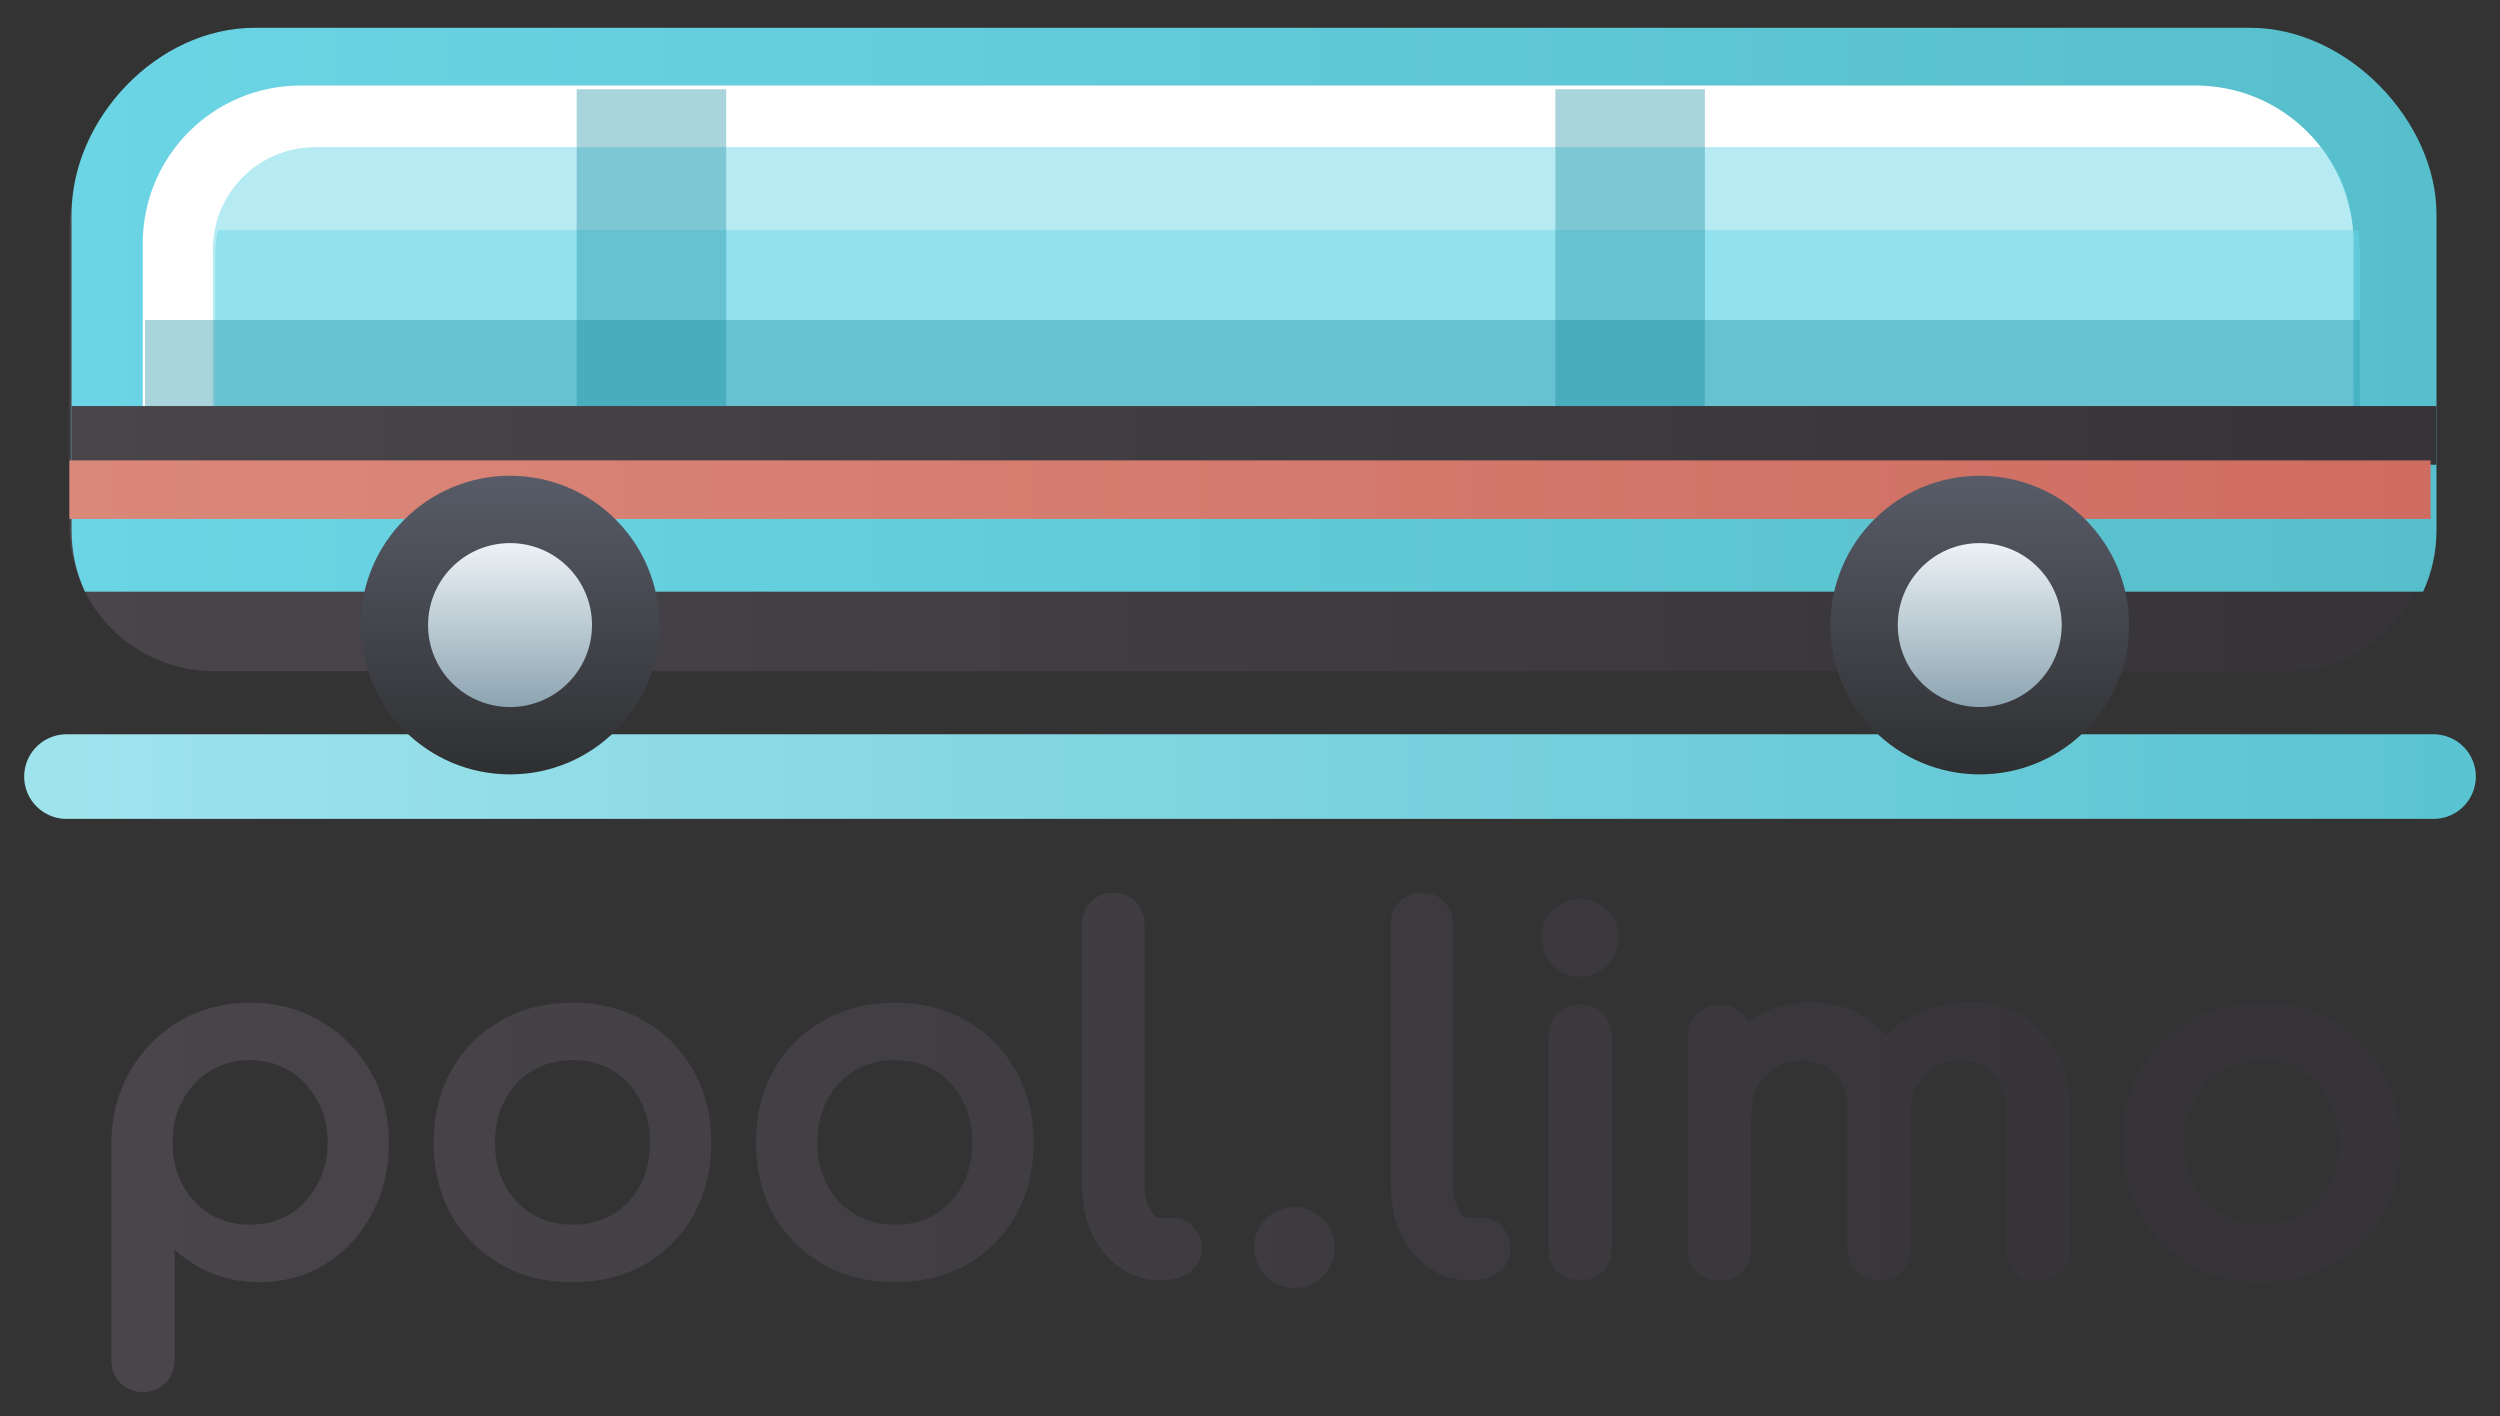 <?xml version="1.0" encoding="UTF-8" standalone="no"?>
<!-- Created with Inkscape (http://www.inkscape.org/) -->

<svg
   width="103.42mm"
   height="58.586mm"
   viewBox="0 0 103.42 58.586"
   version="1.1"
   id="svg5"
   inkscape:version="1.1.2 (0a00cf5339, 2022-02-04, custom)"
   sodipodi:docname="logo.svg"
   inkscape:export-filename="C:\Users\trmid\Downloads\pool-limo-logo.png"
   inkscape:export-xdpi="98.955849"
   inkscape:export-ydpi="98.955849"
   xmlns:inkscape="http://www.inkscape.org/namespaces/inkscape"
   xmlns:sodipodi="http://sodipodi.sourceforge.net/DTD/sodipodi-0.dtd"
   xmlns:xlink="http://www.w3.org/1999/xlink"
   xmlns="http://www.w3.org/2000/svg"
   xmlns:svg="http://www.w3.org/2000/svg">
  <rect x="0" y="0" width="103.42" height="58.586" fill="#333333" stroke="none"/>
  <sodipodi:namedview
     id="namedview7"
     pagecolor="#ffffff"
     bordercolor="#111111"
     borderopacity="1"
     inkscape:pageshadow="0"
     inkscape:pageopacity="0"
     inkscape:pagecheckerboard="1"
     inkscape:document-units="mm"
     showgrid="false"
     inkscape:zoom="1.5447391"
     inkscape:cx="164.42906"
     inkscape:cy="85.451323"
     inkscape:window-width="1920"
     inkscape:window-height="1017"
     inkscape:window-x="-8"
     inkscape:window-y="32"
     inkscape:window-maximized="1"
     inkscape:current-layer="layer9"
     lock-margins="true"
     fit-margin-top="1"
     fit-margin-left="1"
     fit-margin-right="1"
     fit-margin-bottom="1"
     inkscape:snap-page="true" />
  <defs
     id="defs2">
    <linearGradient
       inkscape:collect="always"
       id="linearGradient80902">
      <stop
         style="stop-color:#da887a;stop-opacity:1"
         offset="0"
         id="stop80898" />
      <stop
         style="stop-color:#cf6c62;stop-opacity:1"
         offset="1"
         id="stop80900" />
    </linearGradient>
    <linearGradient
       inkscape:collect="always"
       id="linearGradient65693">
      <stop
         style="stop-color:#49454a;stop-opacity:1"
         offset="0"
         id="stop65689" />
      <stop
         style="stop-color:#363439;stop-opacity:1"
         offset="1"
         id="stop65691" />
    </linearGradient>
    <linearGradient
       inkscape:collect="always"
       id="linearGradient35911">
      <stop
         style="stop-color:#6bd5e5;stop-opacity:1"
         offset="0"
         id="stop35907" />
      <stop
         style="stop-color:#57bfcb;stop-opacity:1"
         offset="1"
         id="stop35909" />
    </linearGradient>
    <linearGradient
       inkscape:collect="always"
       id="linearGradient15971">
      <stop
         style="stop-color:#9fe3ed;stop-opacity:1"
         offset="0"
         id="stop15967" />
      <stop
         style="stop-color:#5bc4d2;stop-opacity:1"
         offset="1"
         id="stop15969" />
    </linearGradient>
    <inkscape:path-effect
       effect="bspline"
       id="path-effect15965"
       is_visible="true"
       lpeversion="1"
       weight="33.333"
       steps="2"
       helper_size="0"
       apply_no_weight="true"
       apply_with_weight="true"
       only_selected="false" />
    <linearGradient
       inkscape:collect="always"
       id="linearGradient13298">
      <stop
         style="stop-color:#edf2f6;stop-opacity:1"
         offset="0"
         id="stop13294" />
      <stop
         style="stop-color:#8da5b2;stop-opacity:1"
         offset="1"
         id="stop13296" />
    </linearGradient>
    <linearGradient
       inkscape:collect="always"
       id="linearGradient3223">
      <stop
         style="stop-color:#585c68;stop-opacity:1"
         offset="0"
         id="stop3219" />
      <stop
         style="stop-color:#2f3032;stop-opacity:1"
         offset="1"
         id="stop3221" />
    </linearGradient>
    <linearGradient
       inkscape:collect="always"
       xlink:href="#linearGradient3223"
       id="linearGradient3225"
       x1="75.03"
       y1="113.635"
       x2="75.03"
       y2="125.867"
       gradientUnits="userSpaceOnUse" />
    <linearGradient
       inkscape:collect="always"
       xlink:href="#linearGradient13298"
       id="linearGradient10465"
       gradientUnits="userSpaceOnUse"
       x1="75.03"
       y1="113.635"
       x2="75.03"
       y2="125.867"
       gradientTransform="matrix(0.549,0,0,0.549,33.782,54.033)" />
    <linearGradient
       inkscape:collect="always"
       xlink:href="#linearGradient3223"
       id="linearGradient15925"
       gradientUnits="userSpaceOnUse"
       x1="75.03"
       y1="113.635"
       x2="75.03"
       y2="125.867" />
    <linearGradient
       inkscape:collect="always"
       xlink:href="#linearGradient13298"
       id="linearGradient15927"
       gradientUnits="userSpaceOnUse"
       gradientTransform="matrix(0.549,0,0,0.549,33.782,54.033)"
       x1="75.03"
       y1="113.635"
       x2="75.03"
       y2="125.867" />
    <linearGradient
       inkscape:collect="always"
       xlink:href="#linearGradient15971"
       id="linearGradient15973"
       x1="56.681"
       y1="126.079"
       x2="154.541"
       y2="126.079"
       gradientUnits="userSpaceOnUse" />
    <linearGradient
       inkscape:collect="always"
       xlink:href="#linearGradient35911"
       id="linearGradient55094"
       gradientUnits="userSpaceOnUse"
       x1="56.681"
       y1="108.336"
       x2="154.359"
       y2="108.336"
       gradientTransform="scale(3.78)" />
    <linearGradient
       inkscape:collect="always"
       xlink:href="#linearGradient65693"
       id="linearGradient65695"
       x1="56.681"
       y1="108.336"
       x2="154.359"
       y2="108.336"
       gradientUnits="userSpaceOnUse" />
    <linearGradient
       inkscape:collect="always"
       xlink:href="#linearGradient65693"
       id="linearGradient80768"
       gradientUnits="userSpaceOnUse"
       x1="56.681"
       y1="108.336"
       x2="154.359"
       y2="108.336"
       gradientTransform="scale(3.78)" />
    <linearGradient
       inkscape:collect="always"
       xlink:href="#linearGradient80902"
       id="linearGradient80904"
       x1="56.681"
       y1="114.21"
       x2="154.359"
       y2="114.21"
       gradientUnits="userSpaceOnUse" />
    <linearGradient
       inkscape:collect="always"
       xlink:href="#linearGradient65693"
       id="linearGradient109031"
       x1="63.072"
       y1="137.551"
       x2="147.894"
       y2="137.551"
       gradientUnits="userSpaceOnUse"
       gradientTransform="translate(-3.868,3.597)" />
    <linearGradient
       inkscape:collect="always"
       xlink:href="#linearGradient65693"
       id="linearGradient109039"
       x1="63.072"
       y1="137.551"
       x2="147.894"
       y2="137.551"
       gradientUnits="userSpaceOnUse"
       gradientTransform="translate(-3.868,3.597)" />
    <linearGradient
       inkscape:collect="always"
       xlink:href="#linearGradient65693"
       id="linearGradient5065"
       gradientUnits="userSpaceOnUse"
       gradientTransform="translate(-3.868,3.597)"
       x1="63.072"
       y1="137.551"
       x2="147.894"
       y2="137.551" />
    <linearGradient
       inkscape:collect="always"
       xlink:href="#linearGradient65693"
       id="linearGradient5067"
       gradientUnits="userSpaceOnUse"
       gradientTransform="translate(-3.868,3.597)"
       x1="63.072"
       y1="137.551"
       x2="147.894"
       y2="137.551" />
    <linearGradient
       inkscape:collect="always"
       xlink:href="#linearGradient65693"
       id="linearGradient5069"
       gradientUnits="userSpaceOnUse"
       gradientTransform="translate(-3.868,3.597)"
       x1="63.072"
       y1="137.551"
       x2="147.894"
       y2="137.551" />
    <linearGradient
       inkscape:collect="always"
       xlink:href="#linearGradient65693"
       id="linearGradient5071"
       gradientUnits="userSpaceOnUse"
       gradientTransform="translate(-3.868,3.597)"
       x1="63.072"
       y1="137.551"
       x2="147.894"
       y2="137.551" />
    <linearGradient
       inkscape:collect="always"
       xlink:href="#linearGradient65693"
       id="linearGradient5073"
       gradientUnits="userSpaceOnUse"
       gradientTransform="translate(-3.868,3.597)"
       x1="63.072"
       y1="137.551"
       x2="147.894"
       y2="137.551" />
    <linearGradient
       inkscape:collect="always"
       xlink:href="#linearGradient65693"
       id="linearGradient5075"
       gradientUnits="userSpaceOnUse"
       gradientTransform="translate(-3.868,3.597)"
       x1="63.072"
       y1="137.551"
       x2="147.894"
       y2="137.551" />
    <linearGradient
       inkscape:collect="always"
       xlink:href="#linearGradient65693"
       id="linearGradient5077"
       gradientUnits="userSpaceOnUse"
       gradientTransform="translate(-3.868,3.597)"
       x1="63.072"
       y1="137.551"
       x2="147.894"
       y2="137.551" />
    <linearGradient
       inkscape:collect="always"
       xlink:href="#linearGradient65693"
       id="linearGradient5079"
       gradientUnits="userSpaceOnUse"
       gradientTransform="translate(-3.868,3.597)"
       x1="63.072"
       y1="137.551"
       x2="147.894"
       y2="137.551" />
    <linearGradient
       inkscape:collect="always"
       xlink:href="#linearGradient65693"
       id="linearGradient5081"
       gradientUnits="userSpaceOnUse"
       gradientTransform="translate(-3.868,3.597)"
       x1="63.072"
       y1="137.551"
       x2="147.894"
       y2="137.551" />
    <linearGradient
       inkscape:collect="always"
       xlink:href="#linearGradient65693"
       id="linearGradient5083"
       gradientUnits="userSpaceOnUse"
       gradientTransform="translate(-3.868,3.597)"
       x1="63.072"
       y1="137.551"
       x2="147.894"
       y2="137.551" />
    <linearGradient
       inkscape:collect="always"
       xlink:href="#linearGradient65693"
       id="linearGradient5085"
       gradientUnits="userSpaceOnUse"
       gradientTransform="translate(-3.868,3.597)"
       x1="63.072"
       y1="137.551"
       x2="147.894"
       y2="137.551" />
    <linearGradient
       inkscape:collect="always"
       xlink:href="#linearGradient65693"
       id="linearGradient5087"
       gradientUnits="userSpaceOnUse"
       gradientTransform="translate(-3.868,3.597)"
       x1="63.072"
       y1="137.551"
       x2="147.894"
       y2="137.551" />
    <linearGradient
       inkscape:collect="always"
       xlink:href="#linearGradient65693"
       id="linearGradient5089"
       gradientUnits="userSpaceOnUse"
       gradientTransform="translate(-3.868,3.597)"
       x1="63.072"
       y1="137.551"
       x2="147.894"
       y2="137.551" />
    <linearGradient
       inkscape:collect="always"
       xlink:href="#linearGradient65693"
       id="linearGradient5091"
       gradientUnits="userSpaceOnUse"
       gradientTransform="translate(-3.868,3.597)"
       x1="63.072"
       y1="137.551"
       x2="147.894"
       y2="137.551" />
    <linearGradient
       inkscape:collect="always"
       xlink:href="#linearGradient65693"
       id="linearGradient5093"
       gradientUnits="userSpaceOnUse"
       gradientTransform="translate(-3.868,3.597)"
       x1="63.072"
       y1="137.551"
       x2="147.894"
       y2="137.551" />
    <linearGradient
       inkscape:collect="always"
       xlink:href="#linearGradient65693"
       id="linearGradient5095"
       gradientUnits="userSpaceOnUse"
       gradientTransform="translate(-3.868,3.597)"
       x1="63.072"
       y1="137.551"
       x2="147.894"
       y2="137.551" />
    <linearGradient
       inkscape:collect="always"
       xlink:href="#linearGradient65693"
       id="linearGradient5097"
       gradientUnits="userSpaceOnUse"
       gradientTransform="translate(-3.868,3.597)"
       x1="63.072"
       y1="137.551"
       x2="147.894"
       y2="137.551" />
    <linearGradient
       inkscape:collect="always"
       xlink:href="#linearGradient65693"
       id="linearGradient5099"
       gradientUnits="userSpaceOnUse"
       gradientTransform="translate(-3.868,3.597)"
       x1="63.072"
       y1="137.551"
       x2="147.894"
       y2="137.551" />
  </defs>
  <g
     inkscape:groupmode="layer"
     id="layer9"
     inkscape:label="BG"
     transform="translate(-14,-14)" />
  <g
     inkscape:groupmode="layer"
     id="layer3"
     inkscape:label="Platform"
     style="opacity:1"
     transform="translate(-53.81,-93.953)">
    <path
       style="fill:none;stroke:url(#linearGradient15973);stroke-width:3.5;stroke-linecap:round;stroke-linejoin:miter;stroke-miterlimit:4;stroke-dasharray:none;stroke-opacity:1"
       d="m 56.56,126.079 c 32.64,0 65.28,0 97.92,0"
       id="path15963"
       inkscape:path-effect="#path-effect15965"
       inkscape:original-d="m 56.559978,126.07909 c 32.640338,2.6e-4 65.280412,2.6e-4 97.920222,0"
       sodipodi:nodetypes="cc" />
    <g
       aria-label="pool.limo"
       id="text106949"
       style="font-weight:bold;font-size:19.756px;line-height:1.25;font-family:Comfortaa;-inkscape-font-specification:'Comfortaa Bold';letter-spacing:0px;word-spacing:0px;fill:url(#linearGradient109031);stroke:url(#linearGradient109039);stroke-width:0.6">
      <path
         d="m 59.722,151.239 c -0.29,0 -0.533,-0.099 -0.731,-0.296 -0.184,-0.184 -0.277,-0.421 -0.277,-0.711 v -9.009 c 0.013,-1.04 0.257,-1.976 0.731,-2.805 0.474,-0.83 1.119,-1.482 1.936,-1.956 0.817,-0.487 1.738,-0.731 2.766,-0.731 1.04,0 1.969,0.244 2.786,0.731 0.817,0.474 1.462,1.126 1.936,1.956 0.487,0.83 0.731,1.765 0.731,2.805 0,1.04 -0.224,1.976 -0.672,2.805 -0.435,0.817 -1.034,1.468 -1.798,1.956 -0.764,0.474 -1.627,0.711 -2.588,0.711 -0.777,0 -1.495,-0.158 -2.153,-0.474 -0.645,-0.329 -1.199,-0.77 -1.659,-1.324 v 5.334 c 0,0.29 -0.092,0.527 -0.277,0.711 -0.184,0.198 -0.428,0.296 -0.731,0.296 z m 4.425,-6.322 c 0.672,0 1.271,-0.158 1.798,-0.474 0.527,-0.329 0.942,-0.77 1.245,-1.324 0.316,-0.566 0.474,-1.199 0.474,-1.897 0,-0.711 -0.158,-1.343 -0.474,-1.897 -0.303,-0.566 -0.718,-1.008 -1.245,-1.324 -0.527,-0.329 -1.126,-0.494 -1.798,-0.494 -0.659,0 -1.258,0.165 -1.798,0.494 -0.527,0.316 -0.942,0.757 -1.245,1.324 -0.303,0.553 -0.454,1.185 -0.454,1.897 0,0.698 0.151,1.33 0.454,1.897 0.303,0.553 0.718,0.994 1.245,1.324 0.54,0.316 1.139,0.474 1.798,0.474 z"
         id="path110599"
         sodipodi:nodetypes="ssscscsccsccsccscssccsccsccsccs"
         style="fill:url(#linearGradient5065);stroke:url(#linearGradient5067)" />
      <path
         d="m 77.502,146.695 c -1.067,0 -2.008,-0.23 -2.825,-0.691 -0.817,-0.474 -1.462,-1.119 -1.936,-1.936 -0.461,-0.83 -0.691,-1.778 -0.691,-2.845 0,-1.08 0.23,-2.028 0.691,-2.845 0.474,-0.83 1.119,-1.475 1.936,-1.936 0.817,-0.474 1.758,-0.711 2.825,-0.711 1.054,0 1.989,0.237 2.805,0.711 0.817,0.461 1.455,1.106 1.916,1.936 0.474,0.817 0.711,1.765 0.711,2.845 0,1.067 -0.23,2.015 -0.691,2.845 -0.461,0.817 -1.1,1.462 -1.916,1.936 -0.817,0.461 -1.758,0.691 -2.825,0.691 z m 0,-1.778 c 0.685,0 1.291,-0.158 1.818,-0.474 0.527,-0.316 0.935,-0.751 1.225,-1.304 0.303,-0.553 0.454,-1.192 0.454,-1.916 0,-0.724 -0.151,-1.363 -0.454,-1.916 -0.29,-0.566 -0.698,-1.008 -1.225,-1.324 -0.527,-0.316 -1.133,-0.474 -1.818,-0.474 -0.685,0 -1.291,0.158 -1.818,0.474 -0.527,0.316 -0.942,0.757 -1.245,1.324 -0.303,0.553 -0.454,1.192 -0.454,1.916 0,0.724 0.151,1.363 0.454,1.916 0.303,0.553 0.718,0.988 1.245,1.304 0.527,0.316 1.133,0.474 1.818,0.474 z"
         id="path110601"
         sodipodi:nodetypes="sccsccsccsccssscscssscssss"
         style="fill:url(#linearGradient5069);stroke:url(#linearGradient5071)" />
      <path
         d="m 90.837,146.695 c -1.067,0 -2.008,-0.23 -2.825,-0.691 -0.817,-0.474 -1.462,-1.119 -1.936,-1.936 -0.461,-0.83 -0.691,-1.778 -0.691,-2.845 0,-1.08 0.23,-2.028 0.691,-2.845 0.474,-0.83 1.119,-1.475 1.936,-1.936 0.817,-0.474 1.758,-0.711 2.825,-0.711 1.054,0 1.989,0.237 2.805,0.711 0.817,0.461 1.455,1.106 1.916,1.936 0.474,0.817 0.711,1.765 0.711,2.845 0,1.067 -0.23,2.015 -0.691,2.845 -0.461,0.817 -1.1,1.462 -1.916,1.936 -0.817,0.461 -1.758,0.691 -2.825,0.691 z m 0,-1.778 c 0.685,0 1.291,-0.158 1.818,-0.474 0.527,-0.316 0.935,-0.751 1.225,-1.304 0.303,-0.553 0.454,-1.192 0.454,-1.916 0,-0.724 -0.151,-1.363 -0.454,-1.916 -0.29,-0.566 -0.698,-1.008 -1.225,-1.324 -0.527,-0.316 -1.133,-0.474 -1.818,-0.474 -0.685,0 -1.291,0.158 -1.818,0.474 -0.527,0.316 -0.942,0.757 -1.245,1.324 -0.303,0.553 -0.454,1.192 -0.454,1.916 0,0.724 0.151,1.363 0.454,1.916 0.303,0.553 0.718,0.988 1.245,1.304 0.527,0.316 1.133,0.474 1.818,0.474 z"
         id="path110603"
         sodipodi:nodetypes="sccsccsccsccssscscssscssss"
         style="fill:url(#linearGradient5073);stroke:url(#linearGradient5075)" />
      <path
         d="m 101.84,146.616 c -0.579,0 -1.093,-0.158 -1.541,-0.474 -0.448,-0.316 -0.797,-0.744 -1.047,-1.284 -0.25,-0.553 -0.375,-1.185 -0.375,-1.897 v -10.787 c 0,-0.29 0.092,-0.527 0.277,-0.711 0.184,-0.184 0.421,-0.277 0.711,-0.277 0.29,0 0.527,0.092 0.711,0.277 0.184,0.184 0.277,0.421 0.277,0.711 v 10.787 c 0,0.487 0.092,0.889 0.277,1.205 0.184,0.316 0.421,0.474 0.711,0.474 h 0.494 c 0.263,0 0.474,0.092 0.632,0.277 0.171,0.184 0.257,0.421 0.257,0.711 0,0.29 -0.125,0.527 -0.375,0.711 -0.25,0.184 -0.573,0.277 -0.968,0.277 z"
         id="path110605"
         sodipodi:nodetypes="sscsssssssssscssss"
         style="fill:url(#linearGradient5077);stroke:url(#linearGradient5079)" />
      <path
         d="m 107.355,146.932 c -0.369,0 -0.691,-0.132 -0.968,-0.395 -0.263,-0.277 -0.395,-0.599 -0.395,-0.968 0,-0.382 0.132,-0.705 0.395,-0.968 0.277,-0.277 0.599,-0.415 0.968,-0.415 0.382,0 0.705,0.138 0.968,0.415 0.263,0.263 0.395,0.586 0.395,0.968 0,0.369 -0.132,0.691 -0.395,0.968 -0.263,0.263 -0.586,0.395 -0.968,0.395 z"
         id="path110607"
         sodipodi:nodetypes="scssscscs"
         style="fill:url(#linearGradient5081);stroke:url(#linearGradient5083)" />
      <path
         d="m 114.61,146.616 c -0.58,0 -1.093,-0.158 -1.541,-0.474 -0.448,-0.316 -0.797,-0.744 -1.047,-1.284 -0.25,-0.553 -0.375,-1.185 -0.375,-1.897 v -10.787 c 0,-0.29 0.092,-0.527 0.277,-0.711 0.184,-0.184 0.421,-0.277 0.711,-0.277 0.29,0 0.527,0.092 0.711,0.277 0.184,0.184 0.277,0.421 0.277,0.711 v 10.787 c 0,0.487 0.092,0.889 0.277,1.205 0.184,0.316 0.421,0.474 0.711,0.474 h 0.494 c 0.263,0 0.474,0.092 0.632,0.277 0.171,0.184 0.257,0.421 0.257,0.711 0,0.29 -0.125,0.527 -0.375,0.711 -0.25,0.184 -0.573,0.277 -0.968,0.277 z"
         id="path110609"
         sodipodi:nodetypes="sscsssssssssscssss"
         style="fill:url(#linearGradient5085);stroke:url(#linearGradient5087)" />
      <path
         d="m 119.173,146.616 c -0.29,0 -0.533,-0.092 -0.731,-0.277 -0.184,-0.198 -0.277,-0.441 -0.277,-0.731 v -8.791 c 0,-0.303 0.092,-0.547 0.277,-0.731 0.198,-0.184 0.441,-0.277 0.731,-0.277 0.303,0 0.547,0.092 0.731,0.277 0.184,0.184 0.277,0.428 0.277,0.731 v 8.791 c 0,0.29 -0.092,0.533 -0.277,0.731 -0.184,0.184 -0.428,0.277 -0.731,0.277 z m 0,-12.565 c -0.356,0 -0.665,-0.125 -0.929,-0.375 -0.25,-0.263 -0.375,-0.573 -0.375,-0.929 0,-0.356 0.125,-0.659 0.375,-0.909 0.263,-0.263 0.573,-0.395 0.929,-0.395 0.356,0 0.659,0.132 0.909,0.395 0.263,0.25 0.395,0.553 0.395,0.909 0,0.356 -0.132,0.665 -0.395,0.929 -0.25,0.25 -0.553,0.375 -0.909,0.375 z"
         id="path110611"
         sodipodi:nodetypes="scsscsssscsscssscsss"
         style="fill:url(#linearGradient5089);stroke:url(#linearGradient5091)" />
      <path
         d="m 138.119,146.636 c -0.29,0 -0.533,-0.092 -0.731,-0.277 -0.184,-0.198 -0.277,-0.441 -0.277,-0.731 v -5.65 c 0,-0.83 -0.204,-1.442 -0.612,-1.837 -0.408,-0.408 -0.942,-0.612 -1.6,-0.612 -0.685,0 -1.251,0.237 -1.699,0.711 -0.435,0.474 -0.652,1.08 -0.652,1.818 h -1.64 c 0,-0.856 0.184,-1.607 0.553,-2.252 0.369,-0.659 0.882,-1.172 1.541,-1.541 0.672,-0.369 1.436,-0.553 2.292,-0.553 0.751,0 1.416,0.165 1.995,0.494 0.58,0.329 1.027,0.817 1.343,1.462 0.329,0.632 0.494,1.403 0.494,2.311 v 5.65 c 0,0.29 -0.092,0.533 -0.277,0.731 -0.184,0.184 -0.428,0.277 -0.731,0.277 z m -13.177,0 c -0.29,0 -0.533,-0.092 -0.731,-0.277 -0.184,-0.198 -0.277,-0.441 -0.277,-0.731 v -8.791 c 0,-0.303 0.092,-0.547 0.277,-0.731 0.198,-0.184 0.441,-0.277 0.731,-0.277 0.303,0 0.547,0.092 0.731,0.277 0.184,0.184 0.277,0.428 0.277,0.731 v 8.791 c 0,0.29 -0.092,0.533 -0.277,0.731 -0.184,0.184 -0.428,0.277 -0.731,0.277 z m 6.598,0 c -0.29,0 -0.533,-0.092 -0.731,-0.277 -0.184,-0.198 -0.277,-0.441 -0.277,-0.731 v -5.65 c 0,-0.83 -0.204,-1.442 -0.612,-1.837 -0.408,-0.408 -0.942,-0.612 -1.6,-0.612 -0.685,0 -1.251,0.237 -1.699,0.711 -0.448,0.474 -0.672,1.08 -0.672,1.818 h -1.245 c 0,-0.856 0.171,-1.607 0.514,-2.252 0.342,-0.659 0.817,-1.172 1.422,-1.541 0.606,-0.369 1.297,-0.553 2.074,-0.553 0.751,0 1.416,0.165 1.995,0.494 0.58,0.329 1.027,0.817 1.343,1.462 0.329,0.632 0.494,1.403 0.494,2.311 v 5.65 c 0,0.29 -0.092,0.533 -0.277,0.731 -0.184,0.184 -0.428,0.277 -0.731,0.277 z"
         id="path110613"
         sodipodi:nodetypes="scsscscccccsscsscsscsscsssscsscsscsscccssscsscs"
         style="fill:url(#linearGradient5093);stroke:url(#linearGradient5095)" />
      <path
         d="m 147.365,146.695 c -1.067,0 -2.008,-0.23 -2.825,-0.691 -0.817,-0.474 -1.462,-1.119 -1.936,-1.936 -0.461,-0.83 -0.691,-1.778 -0.691,-2.845 0,-1.08 0.23,-2.028 0.691,-2.845 0.474,-0.83 1.119,-1.475 1.936,-1.936 0.817,-0.474 1.758,-0.711 2.825,-0.711 1.054,0 1.989,0.237 2.805,0.711 0.817,0.461 1.455,1.106 1.916,1.936 0.474,0.817 0.711,1.765 0.711,2.845 0,1.067 -0.23,2.015 -0.691,2.845 -0.461,0.817 -1.1,1.462 -1.916,1.936 -0.817,0.461 -1.758,0.691 -2.825,0.691 z m 0,-1.778 c 0.685,0 1.291,-0.158 1.818,-0.474 0.527,-0.316 0.935,-0.751 1.225,-1.304 0.303,-0.553 0.454,-1.192 0.454,-1.916 0,-0.724 -0.151,-1.363 -0.454,-1.916 -0.29,-0.566 -0.698,-1.008 -1.225,-1.324 -0.527,-0.316 -1.133,-0.474 -1.818,-0.474 -0.685,0 -1.291,0.158 -1.818,0.474 -0.527,0.316 -0.942,0.757 -1.245,1.324 -0.303,0.553 -0.454,1.192 -0.454,1.916 0,0.724 0.151,1.363 0.454,1.916 0.303,0.553 0.718,0.988 1.245,1.304 0.527,0.316 1.133,0.474 1.818,0.474 z"
         id="path110615"
         sodipodi:nodetypes="sccsccsccsccssscscssscssss"
         style="fill:url(#linearGradient5097);stroke:url(#linearGradient5099)" />
    </g>
  </g>
  <g
     inkscape:groupmode="layer"
     id="layer4"
     inkscape:label="Bus 0"
     style="display:inline;opacity:1"
     transform="translate(-53.81,-93.953)">
    <path
       id="rect26349"
       style="opacity:1;fill:url(#linearGradient65695);stroke-width:3.5;stroke-linecap:round;stroke-linejoin:round;stroke-opacity:0.763;paint-order:stroke fill markers"
       d="m 62.681,97.496 h 85.678 c 3.324,0 6,2.676 6,6 v 12.223 c 0,3.324 -2.676,6 -6,6 H 62.681 c -3.324,0 -6,-2.676 -6,-6 v -12.223 c 0,-3.324 2.676,-6 6,-6 z"
       sodipodi:nodetypes="sssssssss" />
  </g>
  <g
     inkscape:groupmode="layer"
     id="layer5"
     inkscape:label="Bus 1"
     style="display:inline;opacity:1"
     transform="translate(-53.81,-93.953)">
    <path
       id="rect38716"
       style="display:inline;opacity:1;fill:url(#linearGradient55094);fill-opacity:1;stroke:none;stroke-width:13.228;stroke-linecap:round;stroke-linejoin:round;stroke-miterlimit:4;stroke-dasharray:none;stroke-opacity:0.763;paint-order:stroke fill markers"
       d="m 242.855,358.877 c -15.31,0 -28.627,14.28 -28.627,29.086 v 49.4 c 0,3.412 0.75,6.64 2.088,9.537 h 364.998 c 1.339,-2.897 2.09,-6.125 2.09,-9.537 v -49.4 c 0,-14.427 -13.777,-29.086 -29.086,-29.086 z"
       transform="scale(0.265)"
       sodipodi:nodetypes="sssccssss" />
  </g>
  <g
     inkscape:groupmode="layer"
     id="layer6"
     inkscape:label="Bus 2"
     style="display:inline"
     transform="translate(-53.81,-93.953)">
    <path
       id="rect55120"
       style="opacity:1;fill:#ffffff;stroke-width:3.5;stroke-linecap:round;stroke-linejoin:round;stroke-opacity:0.763;paint-order:stroke fill markers"
       d="m 66.255,97.491 h 78.375 c 3.623,0 6.54,2.917 6.54,6.54 v 7.432 c 0,3.623 -2.917,2.786 -6.54,2.786 H 66.255 c -3.623,0 -6.54,0.838 -6.54,-2.786 v -7.432 c 0,-3.623 2.917,-6.54 6.54,-6.54 z"
       sodipodi:nodetypes="sssssssss" />
  </g>
  <g
     inkscape:groupmode="layer"
     id="layer8"
     inkscape:label="Windows"
     transform="translate(-53.81,-93.953)">
    <path
       id="rect93678"
       style="opacity:1;fill:#6ad6e8;fill-opacity:0.484;stroke-width:3.5;stroke-linecap:round;stroke-linejoin:round;stroke-opacity:0.763;paint-order:stroke fill markers"
       d="m 66.855,100.04 h 82.966 c 0.833,1.024 1.329,2.128 1.374,4.239 v 2.907 c 0,2.348 -0.015,4.239 -0.015,4.239 H 66.855 c -2.348,0 -4.239,2.135 -4.239,-0.214 v -6.932 c 0,-2.348 1.891,-4.239 4.239,-4.239 z"
       sodipodi:nodetypes="sccccssss" />
    <path
       id="rect98637"
       style="opacity:1;fill:#6ad6e8;fill-opacity:0.484;stroke:none;stroke-width:13.228;stroke-linecap:round;stroke-linejoin:round;stroke-miterlimit:4;stroke-dasharray:none;stroke-opacity:0.763;paint-order:stroke fill markers"
       d="m 237.09,390.463 c -0.274,1.177 -0.432,2.4 -0.432,3.662 v 26.197 c 0,0.044 0.004,0.08 0.004,0.123 h 334.689 c 0,0 0.094,-8.084 0.094,-15.336 V 394.125 c -0.029,-1.323 -0.108,-2.533 -0.229,-3.662 z"
       sodipodi:nodetypes="cssccsccc"
       transform="scale(0.265)" />
    <path
       id="path99055"
       style="display:inline;opacity:1;fill:#1c8d9e;fill-opacity:0.372;stroke-width:13.228;stroke-linecap:round;stroke-linejoin:round;stroke-opacity:0.763;paint-order:stroke fill markers"
       d="m 225.695,404.488 v 15.957 h 345.737 v -15.957 z"
       transform="scale(0.265)"
       sodipodi:nodetypes="ccccc" />
    <path
       id="path106128"
       style="display:inline;opacity:1;fill:#1c8d9e;fill-opacity:0.373;stroke-width:13.228;stroke-linecap:round;stroke-linejoin:round;stroke-opacity:0.763;paint-order:stroke fill markers"
       d="m 293.08,368.471 v 54.795 h 23.344 V 368.471 Z"
       transform="scale(0.265)" />
    <path
       id="path106149"
       style="display:inline;opacity:1;fill:#1c8d9e;fill-opacity:0.373;stroke-width:13.228;stroke-linecap:round;stroke-linejoin:round;stroke-opacity:0.763;paint-order:stroke fill markers"
       d="m 445.855,368.471 v 54.795 h 23.346 V 368.471 Z"
       transform="scale(0.265)" />
  </g>
  <g
     inkscape:groupmode="layer"
     id="layer7"
     inkscape:label="Bus Stripes"
     style="display:inline;opacity:1"
     transform="translate(-53.81,-93.953)">
    <path
       id="rect80558"
       style="display:inline;opacity:1;fill:url(#linearGradient80768);fill-opacity:1;stroke:none;stroke-width:13.228;stroke-linecap:round;stroke-linejoin:round;stroke-miterlimit:4;stroke-dasharray:none;stroke-opacity:0.763;paint-order:stroke fill markers"
       d="m 214.229,417.928 v 9.154 H 583.404 v -9.154 z"
       transform="scale(0.265)" />
    <path
       id="path80876"
       style="display:inline;opacity:1;fill:url(#linearGradient80904);fill-opacity:1;stroke:none;stroke-width:3.5;stroke-linecap:round;stroke-linejoin:round;stroke-miterlimit:4;stroke-dasharray:none;stroke-opacity:0.763;paint-order:stroke fill markers"
       d="m 56.681,112.999 v 2.422 h 97.678 v -2.422 z" />
  </g>
  <g
     inkscape:groupmode="layer"
     id="layer2"
     inkscape:label="Wheels"
     style="display:inline;opacity:1;mix-blend-mode:normal"
     transform="translate(-53.81,-93.953)">
    <g
       id="g15917">
      <circle
         style="opacity:1;fill:url(#linearGradient3225);fill-opacity:1;stroke:none;stroke-width:4.6;stroke-linecap:round;stroke-linejoin:round;stroke-opacity:0.763;paint-order:stroke fill markers"
         id="path3119"
         cx="74.909"
         cy="119.811"
         r="6.177" />
      <circle
         style="opacity:1;fill:url(#linearGradient10465);fill-opacity:1;stroke:none;stroke-width:2.525;stroke-linecap:round;stroke-linejoin:round;stroke-opacity:0.763;paint-order:stroke fill markers"
         id="circle10463"
         cx="74.909"
         cy="119.811"
         r="3.391" />
    </g>
    <g
       id="g15923"
       transform="translate(60.799)">
      <circle
         style="opacity:1;fill:url(#linearGradient15925);fill-opacity:1;stroke:none;stroke-width:4.6;stroke-linecap:round;stroke-linejoin:round;stroke-opacity:0.763;paint-order:stroke fill markers"
         id="circle15919"
         cx="74.909"
         cy="119.811"
         r="6.177" />
      <circle
         style="opacity:1;fill:url(#linearGradient15927);fill-opacity:1;stroke:none;stroke-width:2.525;stroke-linecap:round;stroke-linejoin:round;stroke-opacity:0.763;paint-order:stroke fill markers"
         id="circle15921"
         cx="74.909"
         cy="119.811"
         r="3.391" />
    </g>
  </g>
</svg>
